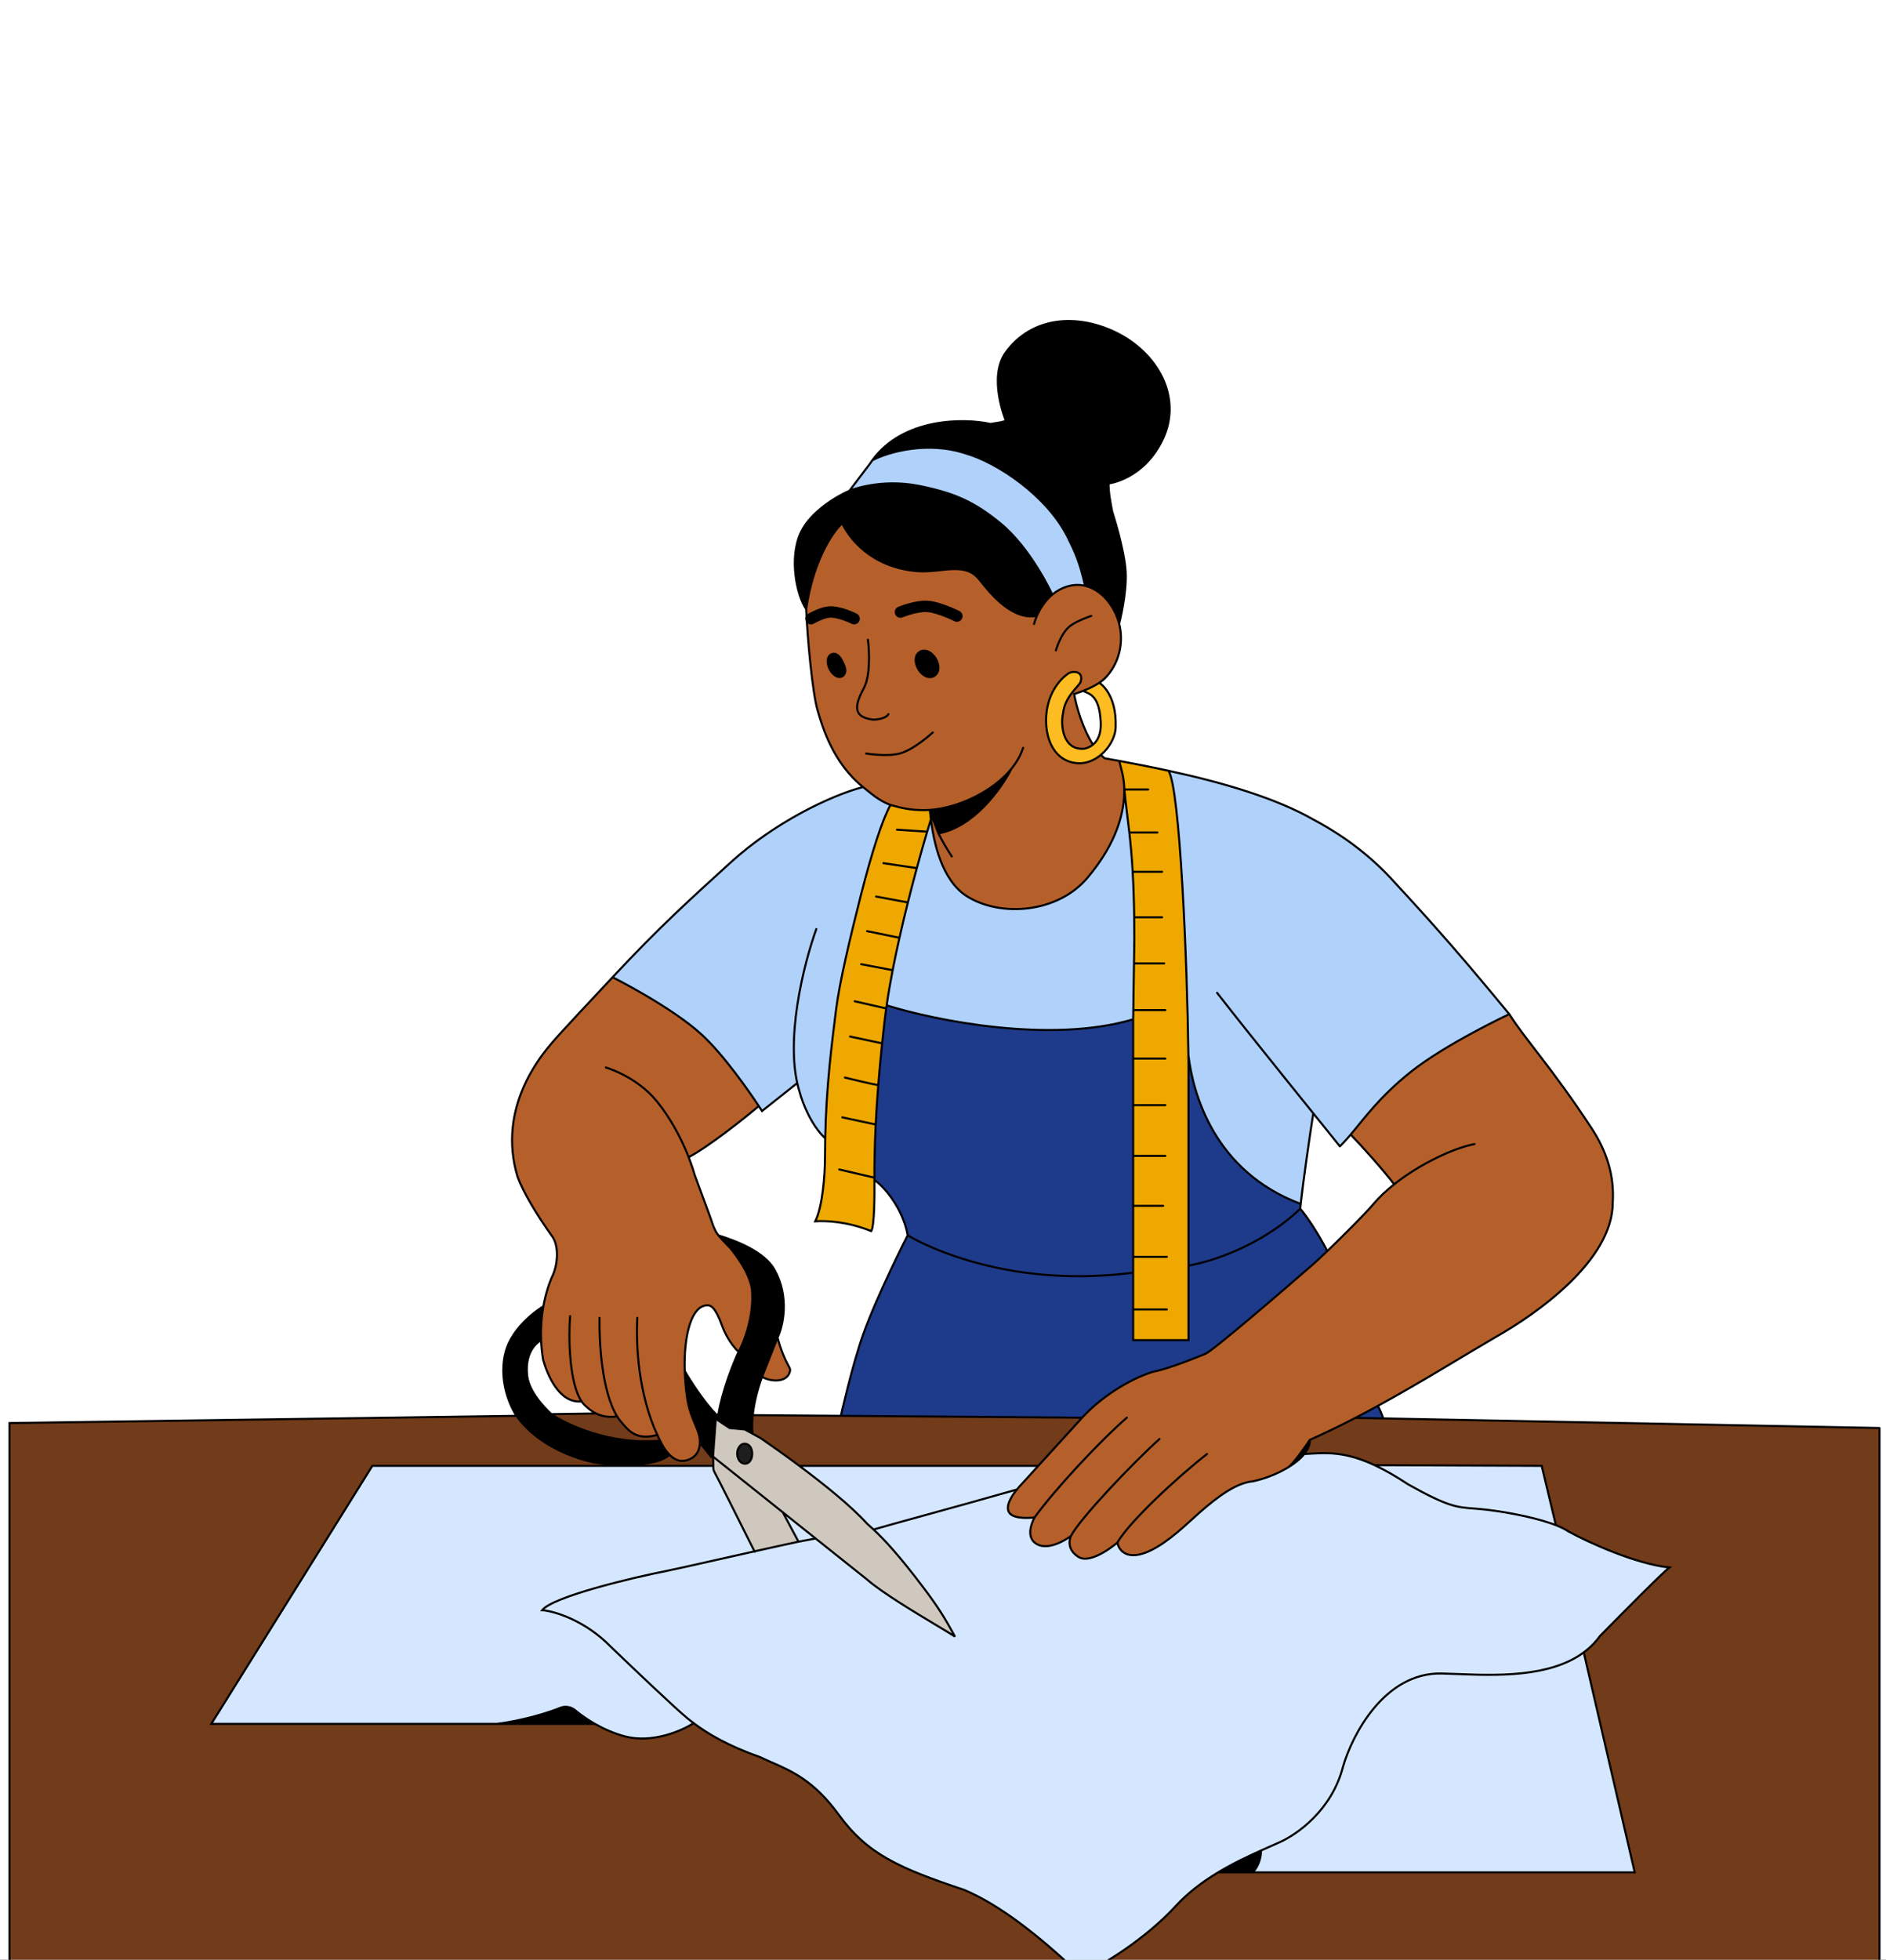 <svg width="9104" height="9456" viewBox="0 0 9104 9456" fill="none" xmlns="http://www.w3.org/2000/svg">
<rect x="0" y="0" width="9104" height="9456" fill="#333333" stroke="none"/>
<g clip-path="url(#clip0_48_19)">
<rect width="9104" height="9456" fill="white"/>
<path d="M4882.18 3709.35C4789.1 3823.72 4620.01 3898.92 4488.5 3908.01C4495.34 3935.15 4515.43 3981.77 4530 4020.85C4701.05 3991.65 4835 3802.68 4882.18 3709.35Z" fill="black"/>
<path d="M3318 6751.85C3325.69 6801.61 3342.09 6840.69 3355.7 6873.12C3364.51 6894.13 3372.16 6912.34 3375.5 6928.85C3375.5 6928.85 3379.17 6942.83 3378.7 6961.35L3432 7028.35C3432.3 7029.94 3441.26 7031.61 3441.55 7033.35L3441.91 7028.35L3455.12 6845.85L3521.5 6890.35L3595 6897.35L3632.75 6917.85C3629.59 6889.24 3630.35 6858.64 3633.53 6828.35C3641.42 6753.21 3664.18 6679.92 3678.79 6643.21L3753.5 6453.35C3780 6397.85 3811.5 6257.35 3738.5 6126.85C3689 6038.36 3551.5 5986.85 3467.93 5960.85C3476.11 5971.29 3486.9 5982.52 3503.66 5999.96C3503.66 5999.96 3503.66 5999.97 3503.67 5999.97C3510.28 6006.85 3517.82 6014.7 3526.5 6023.85C3552 6055.69 3615.5 6136.85 3629.5 6218.35C3641.9 6346.75 3592 6474.85 3565.5 6522.85C3540.93 6574.89 3488.49 6704.75 3468.61 6820.8C3467.66 6826.34 3460.97 6828.66 3457 6824.68C3399.04 6766.59 3332.5 6662.42 3305.26 6615.35C3306.65 6659.59 3310.87 6705.73 3318 6751.85Z" fill="black"/>
<path d="M2622.87 6303.35C2622.87 6303.35 2470.87 6392.69 2438.5 6532.35C2402 6689.85 2488 6823.35 2488 6823.35C2545.5 6911.85 2669.48 7011.35 2866 7056.35C2959.33 7070.14 3163.2 7082.08 3232 7019.53C3206.32 6994.04 3191.5 6961.35 3191.5 6961.35C3189.74 6958.03 3188 6954.7 3186.29 6951.35C2946.52 6973.19 2736.53 6875.12 2661.5 6823.35C2661.5 6823.35 2554.5 6730.35 2544.5 6637.35C2530.27 6505.04 2611.94 6466.85 2611.94 6466.85C2609.45 6406.96 2614.25 6351.78 2622.87 6303.35Z" fill="black"/>
<path d="M2776.67 8252.39C2756.64 8235.73 2728.69 8230.73 2704.54 8240.49C2595.06 8284.75 2456.88 8311.49 2398 8317.85H2634.86H2871.71C2832.93 8295.73 2800.53 8272.23 2776.67 8252.39Z" fill="black"/>
<path d="M6086.5 8929.24C6022.27 8958.06 5950.62 8991.93 5880.17 9034.35H6047C6078.6 9003.15 6088.83 8951.28 6086.5 8929.24Z" fill="black"/>
<path d="M4856 1699.35C4767.5 1819.85 4856.01 2031.35 4856.01 2031.35L4829 2038L4781.5 2045.85C4653.23 2017.53 4360.16 2015.91 4210.92 2220.85C4288.61 2179.68 4479 2126.85 4662 2187.85C4813 2230.85 5055.5 2391.85 5155 2593.85C5189.98 2664.85 5212.5 2712.13 5238 2826.63C5300.87 2841.44 5353.36 2893.1 5384.5 2959.35C5391.4 2974.04 5396.95 2989.2 5401.16 3004.64C5401.55 3006.09 5401.94 3007.54 5402.31 3009C5402.31 3009 5439.76 2865.43 5433.46 2757.35C5427.17 2649.27 5368.5 2468.35 5368.5 2468.35C5359.5 2420.5 5351 2378.5 5351 2332.85C5351 2332.85 5521.16 2313.35 5613 2118.35C5709.22 1914.06 5584.29 1697.58 5380.01 1601.35C5191.44 1512.53 4979.39 1531.36 4856 1699.35Z" fill="black"/>
<path d="M4100.5 2367.85C4040.67 2393.68 3915.5 2467.45 3867.5 2565.85C3807.5 2688.85 3846.06 2872.85 3891.56 2938.85C3921.92 2723.85 4008.67 2576.52 4065.5 2524.85C4097.34 2592.02 4198.7 2733.75 4421.5 2755.35C4543 2767.13 4656.6 2705.05 4729 2797.85C4782.39 2866.28 4888.48 2995.24 5005.64 2971.07C5018.6 2941.44 5041.62 2900.8 5079.36 2869.22C5075.09 2859.93 4975.72 2645.64 4828.5 2524.85C4699.16 2418.73 4603.41 2378.91 4439.5 2345.35C4249 2306.35 4100.5 2367.85 4100.5 2367.85Z" fill="black"/>
<path d="M4221 5693.85C4262.83 5720.69 4358.3 5827.55 4381.5 5960.35C4468.17 6012.35 4673.5 6103.85 4949.5 6140.85C5198.37 6174.22 5401.46 6149.27 5468.99 6140.98L5470 6140.85V6064.35V5818.35V5577.35V5332.35V5107.85V4918.35C5070.4 5037.55 4510.07 4923.02 4279.86 4850.85C4279.13 4855.88 4278.42 4860.88 4277.73 4865.85C4275.24 4883.72 4272.99 4901.24 4271 4918.35C4266.3 4958.77 4262.05 4997.41 4258.19 5034.35C4250.5 5108.06 4244.4 5175 4239.56 5235.85C4233.88 5307.21 4229.94 5370.18 4227.2 5425.85C4221.68 5538.14 4221.06 5620.7 4221 5682.35C4221 5686.27 4221 5690.1 4221 5693.85Z" fill="#1E3A8A"/>
<path d="M5737 6466.35H5470V6318.35V6140.85L5468.99 6140.98C5401.46 6149.27 5198.37 6174.22 4949.5 6140.85C4673.5 6103.85 4468.17 6012.35 4381.5 5960.35C4381.5 5960.35 4235.77 6245.34 4167 6437.85C4113.59 6587.36 4059 6831.56 4059 6831.56L5223.56 6840.35C5332.3 6722.5 5481.96 6642.39 5570.5 6617.85C5641.5 6604.85 5782.8 6546.85 5818 6532.85C5853.2 6518.85 6180 6238.35 6339 6099.85C6357.01 6083.8 6380.73 6061.65 6407 6036.5C6364.78 5953.65 6305.5 5865.19 6276.5 5832.35C6085.7 6014.35 5837.33 6090.85 5737 6106.35V6466.35Z" fill="#1E3A8A"/>
<path d="M5736.4 5089.85C5736.68 5113.1 5736.88 5135.16 5737 5155.85V6106.35C5837.33 6090.85 6085.7 6014.35 6276.5 5832.35C6277.06 5825.75 6277.83 5817.9 6278.78 5809C5859.28 5652 5757.76 5273.68 5736.4 5089.85Z" fill="#1E3A8A"/>
<path d="M6676.5 6843.94C6674.1 6830.34 6658.33 6797.02 6651.5 6783.35C6615.56 6803 6579.23 6822.4 6542.68 6841.35L6676.5 6843.94Z" fill="#1E3A8A"/>
<path d="M7285.5 4893.35C7285.5 4893.35 6979.45 5036.66 6809 5172.85C6658 5293.51 6586.55 5395.86 6520 5474.35C6572.39 5528.09 6683.19 5652 6729.74 5714.51C6692.23 5744.26 6658.23 5776.02 6630.5 5808.85C6593.5 5852.66 6488.09 5958.87 6407 6036.5C6380.73 6061.65 6357.01 6083.8 6339 6099.85C6180 6238.35 5853.2 6518.85 5818 6532.85C5782.8 6546.85 5641.5 6604.85 5570.5 6617.85C5481.96 6642.39 5332.3 6722.5 5223.56 6840.35C5219.31 6844.96 5215.12 6849.63 5211 6854.35L5012.01 7072.85L4930.5 7162.35C4930.5 7162.35 4920.6 7172.27 4908.49 7187.22C4883.23 7218.41 4848.38 7271.47 4874 7301.85C4901.03 7333.91 4994 7321.85 4994 7321.85C4994 7321.85 4947 7403.35 4994 7442.85C5058 7496.64 5169.5 7411.35 5169.5 7411.35C5169.5 7411.35 5140 7470.35 5205 7511.85C5268.21 7552.21 5394 7442.85 5394 7442.85C5398.83 7474.85 5433.2 7529.25 5532 7490.85C5614.15 7458.92 5699.69 7380.82 5758.96 7326.71C5770.97 7315.74 5781.9 7305.76 5791.5 7297.35C5876 7223.35 5966.1 7154.95 6048.5 7147.35C6098.74 7137.07 6162.23 7113.69 6215.5 7081.89C6216 7081.59 6216.5 7081.29 6217 7080.99C6240.41 7065.96 6297.07 6986.18 6323 6947.35C6396.29 6914.95 6469.94 6879.05 6542.68 6841.35C6579.23 6822.4 6615.56 6803 6651.5 6783.35C6864.07 6667.16 7063.06 6542.53 7215.5 6453.85C7421.67 6337.69 7785 6080.85 7785 5802.35C7793.4 5669.15 7753.5 5551.35 7682.5 5443.35C7488.94 5148.92 7366.38 5020.54 7285.5 4893.35Z" fill="#B5602A"/>
<path d="M6341.5 3955.35C6164 3853.35 5909.35 3777.01 5640 3718.86C5696.49 3799.08 5731.05 4653.47 5736.4 5089.85C5757.76 5273.68 5859.28 5652 6278.78 5809C6289.32 5710.03 6322.08 5480.27 6339.36 5371.85C6401.57 5448.91 6449.49 5508.18 6468 5531.35C6468 5531.35 6491.2 5508.33 6520 5474.35C6586.55 5395.86 6658 5293.51 6809 5172.85C6979.45 5036.66 7285.5 4893.35 7285.5 4893.35C7069.56 4631.85 6945.11 4487.56 6713 4236.85C6572 4085.35 6419 3996.35 6341.5 3955.35Z" fill="#AFD1FA"/>
<path d="M5248.5 4236.35C5104.69 4405.85 4831.27 4426.12 4669.5 4325.85C4544.04 4248.08 4507.07 4060.53 4493.54 3953.35C4488.07 3970.98 4482.02 3990.93 4475.5 4012.87C4460.73 4062.58 4443.6 4122.52 4425.58 4188.85C4411.49 4240.72 4396.86 4296.5 4382.39 4354.35C4368.51 4409.81 4354.79 4467.19 4341.84 4524.85C4330.08 4577.18 4318.96 4629.75 4308.94 4681.35C4297.62 4739.66 4287.7 4796.74 4279.86 4850.85C4510.07 4923.02 5070.4 5037.55 5470 4918.35L5470.65 4873.85L5473.91 4648.85L5475.62 4530.85C5475.62 4493.53 5475.38 4458.61 5474.93 4425.85C5473.75 4339.21 5471.1 4267.62 5467.56 4206.35C5463.18 4130.3 5457.42 4070.16 5451.39 4016.85C5442.98 3942.56 5434.05 3881.56 5427.53 3809.35L5427.3 3806.7C5427.2 3805.59 5427.1 3804.47 5427 3803.35C5429.69 3914.49 5393.06 4065.96 5248.5 4236.35Z" fill="#AFD1FA"/>
<path d="M4065.5 2524.85C4008.67 2576.52 3921.92 2723.85 3891.56 2938.85C3896.39 3068.18 3921.34 3340.91 3946.5 3426.85L3947.56 3430.48C3969.91 3506.9 4020.86 3681.17 4166 3797.46C4205.68 3829.26 4243.4 3863.91 4298.5 3883.85C4351 3898.69 4391.5 3908.94 4462.3 3908.94C4470.7 3908.94 4479.31 3908.63 4488.08 3908.04C4488.22 3908.03 4488.36 3908.02 4488.5 3908.01C4620.01 3898.92 4789.1 3823.72 4882.18 3709.35C4835 3802.68 4701.05 3991.65 4530 4020.85C4515.43 3981.77 4495.34 3935.15 4488.5 3908.01C4489.74 3920.41 4491.33 3935.8 4493.54 3953.35C4507.07 4060.53 4544.04 4248.08 4669.5 4325.85C4831.27 4426.12 5104.69 4405.85 5248.5 4236.35C5393.06 4065.96 5429.69 3914.49 5427 3803.35C5425.68 3748.82 5410.62 3703.99 5402.5 3671.41C5377.53 3666.78 5354.08 3662.58 5332.5 3658.85C5326.22 3653.88 5320.13 3648.34 5314.22 3642.31C5281.4 3669.7 5240.19 3686.57 5197 3682.35C5096.25 3672.5 5049.5 3578.08 5049.5 3476.85C5049.5 3318.35 5154 3251.85 5154 3251.85C5171.5 3235.85 5234.4 3233.65 5216 3290.85C5210.05 3309.35 5139.5 3360.95 5131.5 3441.35C5118 3501.85 5131.9 3623.15 5235.5 3612.35C5248.09 3609.39 5262.71 3603.74 5275.89 3593.06C5226.55 3515.7 5195.45 3409.04 5185 3348.85C5185 3348.85 5203.89 3343.28 5229 3333.4C5252.84 3324.01 5282.29 3310.73 5306.5 3294.62C5316.25 3288.13 5325.15 3281.19 5332.5 3273.85C5401.58 3204.87 5426.12 3102.21 5402.31 3009C5401.94 3007.54 5401.55 3006.09 5401.16 3004.64C5396.95 2989.2 5391.4 2974.04 5384.5 2959.35C5353.36 2893.1 5300.87 2841.44 5238 2826.63C5235.81 2826.12 5233.62 2825.65 5231.41 2825.22C5205.67 2820.27 5178.29 2821.49 5150 2830.35C5122.13 2839.08 5098.79 2852.95 5079.36 2869.22C5041.62 2900.8 5018.6 2941.44 5005.64 2971.07C4888.48 2995.24 4782.39 2866.28 4729 2797.85C4656.6 2705.05 4543 2767.13 4421.5 2755.35C4198.7 2733.75 4097.34 2592.02 4065.5 2524.85Z" fill="#B5602A"/>
<path d="M5154 3251.85C5154 3251.85 5049.5 3318.35 5049.5 3476.85C5049.5 3578.08 5096.25 3672.5 5197 3682.35C5240.19 3686.57 5281.4 3669.7 5314.22 3642.31C5355.71 3607.67 5383.79 3556.23 5385.5 3509.35C5391.5 3344.85 5306.5 3294.62 5306.5 3294.62C5282.29 3310.73 5252.84 3324.01 5229 3333.4C5254.83 3348.88 5306.5 3348.85 5313.5 3483.35C5316.56 3542.16 5298.31 3574.88 5275.89 3593.06C5262.71 3603.74 5248.09 3609.39 5235.5 3612.35C5131.9 3623.15 5118 3501.85 5131.5 3441.35C5139.5 3360.95 5210.05 3309.35 5216 3290.85C5234.4 3233.65 5171.5 3235.85 5154 3251.85Z" fill="#FEBC23"/>
<path d="M4200.5 2235.85L4100.5 2367.85C4100.5 2367.85 4249 2306.35 4439.5 2345.35C4603.41 2378.91 4699.16 2418.73 4828.5 2524.85C4975.72 2645.64 5075.09 2859.93 5079.36 2869.22C5098.79 2852.95 5122.13 2839.08 5150 2830.35C5178.29 2821.49 5205.67 2820.27 5231.41 2825.22C5233.62 2825.65 5235.81 2826.12 5238 2826.63C5212.5 2712.13 5189.98 2664.85 5155 2593.85C5055.5 2391.85 4813 2230.85 4662 2187.85C4479 2126.85 4288.61 2179.68 4210.92 2220.85C4207.36 2225.73 4203.89 2230.73 4200.5 2235.85Z" fill="#AFD1FA"/>
<path d="M3521.5 6890.35L3455.12 6845.85L3441.91 7028.35L3778.5 7296.82L3937 7423.35L4186 7621.85C4255.75 7683.53 4424.26 7784.55 4529.01 7847.36C4566.93 7870.09 4596.5 7887.81 4610 7896.85C4560.6 7806.55 4529.1 7755.34 4459 7662.35C4340.66 7505.68 4270.83 7430.61 4216.79 7380.14C4205.98 7370.04 4195.8 7360.93 4186 7352.35C4106.11 7264.41 3976.71 7161.08 3858.5 7072.85C3785.83 7018.61 3718.15 6971.03 3670.5 6938.35L3632.75 6917.85L3595 6897.35L3521.5 6890.35Z" fill="#CEC8BF"/>
<path d="M5402.5 3671.41C5410.62 3703.99 5425.68 3748.82 5427 3803.35C5427.1 3804.47 5427.2 3805.59 5427.3 3806.7L5427.53 3809.35C5434.05 3881.56 5442.98 3942.56 5451.39 4016.85C5457.42 4070.16 5463.18 4130.3 5467.56 4206.35C5471.1 4267.62 5473.75 4339.21 5474.93 4425.85C5475.38 4458.61 5475.62 4493.53 5475.62 4530.85L5473.91 4648.85L5470.65 4873.85L5470 4918.35V5107.85V5332.35V5577.35V5818.35V6064.35V6140.85V6318.35V6466.35H5737V6106.35V5155.85C5736.88 5135.16 5736.68 5113.1 5736.4 5089.85C5731.05 4653.47 5696.49 3799.08 5640 3718.86C5555.27 3700.57 5473.93 3684.65 5402.5 3671.41Z" fill="#EFA800"/>
<path d="M4488.08 3908.04C4479.31 3908.63 4470.7 3908.94 4462.3 3908.94C4391.5 3908.94 4351 3898.69 4298.5 3883.85C4259.67 3953.41 4207.92 4112.85 4154 4325.85C4104 4523.35 4052.3 4739.15 4035.5 4874.35C4015.58 5034.67 3988.41 5239.46 3983.33 5492.39C3982.79 5519.49 3982.5 5547.14 3982.5 5575.35C3982.5 5677.85 3969.5 5824.85 3935.5 5892.85C3985.5 5889.69 4088.5 5892.85 4205.5 5940.35C4221 5919.35 4221.83 5762.19 4221 5693.85C4221 5690.1 4221 5686.27 4221 5682.35C4221.06 5620.7 4221.68 5538.14 4227.2 5425.85C4229.94 5370.18 4233.88 5307.21 4239.56 5235.85C4244.4 5175 4250.5 5108.06 4258.19 5034.35C4262.05 4997.41 4266.3 4958.77 4271 4918.35C4272.99 4901.24 4275.24 4883.72 4277.73 4865.85C4278.42 4860.88 4279.13 4855.88 4279.86 4850.85C4287.7 4796.74 4297.62 4739.66 4308.94 4681.35C4318.96 4629.75 4330.08 4577.18 4341.84 4524.85C4354.79 4467.19 4368.51 4409.81 4382.39 4354.35C4396.86 4296.5 4411.49 4240.72 4425.58 4188.85C4443.6 4122.52 4460.73 4062.58 4475.5 4012.87C4482.02 3990.93 4488.07 3970.98 4493.54 3953.35C4491.33 3935.8 4489.74 3920.41 4488.5 3908.01C4488.36 3908.02 4488.22 3908.03 4488.08 3908.04Z" fill="#EFA800"/>
<path d="M4166 3797.46C4010 3838.35 3738.5 3968.35 3526.5 4161.85C3340 4332.08 3189 4466.35 2957 4715.35C2957 4715.35 3241.68 4857.86 3388 4992.85C3497.71 5094.06 3620.11 5272.49 3662.81 5336.85C3672.87 5352.02 3678.5 5360.85 3678.5 5360.85L3848.41 5226C3851.84 5241.41 3855.85 5256.39 3860.5 5270.85C3872.63 5318.36 3915.32 5429.47 3983.33 5492.39C3988.41 5239.46 4015.58 5034.67 4035.5 4874.35C4052.3 4739.15 4104 4523.35 4154 4325.85C4207.92 4112.85 4259.67 3953.41 4298.5 3883.85C4243.4 3863.91 4205.68 3829.26 4166 3797.46Z" fill="#AFD1FA"/>
<path d="M3678.79 6643.21C3712.65 6665.15 3800.66 6676.63 3813.47 6615.15C3814.73 6609.11 3813.07 6602.88 3810.04 6597.51C3781.13 6546.26 3761.41 6487.04 3753.5 6453.35L3678.79 6643.21Z" fill="#B5602A"/>
<path d="M3448 7101.35C3456.75 7115.27 3582.1 7365.55 3642.01 7485.51C3720.37 7468.02 3795.81 7451.36 3854.5 7438.85L3778.5 7296.82L3441.91 7028.35L3441.55 7033.35C3443.47 7044.91 3442.88 7059.63 3443.11 7072.85C3443.31 7084.64 3444.16 7095.24 3448 7101.35Z" fill="#CEC8BF"/>
<path fill-rule="evenodd" clip-rule="evenodd" d="M4908.49 7187.22C4883.23 7218.41 4848.38 7271.47 4874 7301.85C4901.03 7333.91 4994 7321.85 4994 7321.85C4994 7321.85 4947 7403.35 4994 7442.85C5058 7496.64 5169.5 7411.35 5169.5 7411.35C5169.5 7411.35 5140 7470.35 5205 7511.85C5268.21 7552.21 5394 7442.85 5394 7442.85C5398.83 7474.85 5433.2 7529.25 5532 7490.85C5614.15 7458.92 5699.69 7380.82 5758.96 7326.71C5770.97 7315.74 5781.9 7305.76 5791.5 7297.35C5876 7223.35 5966.1 7154.95 6048.5 7147.35C6098.74 7137.07 6162.23 7113.69 6215.5 7081.89C6215.98 7081.62 6216.48 7081.32 6217 7080.99C6248.67 7061.92 6276.62 7039.88 6295.86 7015.85C6301.96 7015.5 6308.03 7015.13 6314.07 7014.77C6314.11 7014.77 6314.15 7014.76 6314.19 7014.76C6406.89 7009.14 6494.45 7003.84 6635.5 7069.62C6682.76 7091.66 6736.02 7121.69 6797.5 7162.35C6987.76 7269.15 7030.63 7272.45 7114.04 7278.87C7123.57 7279.6 7133.63 7280.38 7144.5 7281.35C7236.08 7289.56 7385.48 7315.27 7487.99 7350.81C7495.78 7353.51 7503.3 7356.27 7510.5 7359.08C7534.89 7368.6 7555.66 7378.74 7571 7389.35C7667.5 7442.52 7897.7 7546.95 8058.5 7563.35C8025.7 7587.75 7821.17 7794.19 7723 7894.35C7576.47 8098.86 7249.76 8085.94 7033.97 8077.41C7033.95 8077.41 7033.93 8077.41 7033.91 8077.41C7007.03 8076.34 6981.87 8075.35 6959 8074.85C6683 8068.85 6526.67 8372.02 6483 8524.35C6428 8737.85 6257.17 8852.69 6179.5 8887.85C6164.35 8894.71 6148.26 8901.83 6131.42 8909.27C6116.96 8915.67 6101.94 8922.31 6086.5 8929.24C6022.27 8958.06 5950.62 8991.93 5880.17 9034.35C5878.86 9035.14 5877.55 9035.93 5876.24 9036.72C5804.53 9080.26 5734.24 9132.73 5674.5 9197.85C5529.28 9356.14 5313.67 9489.52 5215 9528.85C5017 9340.85 4827 9191.85 4655 9119.35C4339.5 9013.35 4188 8947.85 4047.5 8754.62C3930.4 8593.58 3823.03 8546.57 3727.12 8504.57C3727.12 8504.57 3727.12 8504.57 3727.11 8504.57C3707.95 8496.17 3689.24 8487.98 3671 8479.12C3511.34 8422.61 3416.38 8365.55 3348.27 8314.39C3338.31 8306.91 3328.93 8299.56 3320 8292.35C3264 8247.15 3048 8041.52 2947 7944.35C2826.2 7820.75 2679.33 7774.02 2617 7769.35C2669 7704.55 3043.17 7614.19 3223 7578.85C3251.06 7573.34 3347.17 7551.72 3461.54 7526C3461.57 7525.99 3461.61 7525.98 3461.64 7525.98C3519.26 7513.02 3581.5 7499.02 3642.01 7485.51C3720.37 7468.02 3795.81 7451.36 3854.5 7438.85L3937 7423.35L4186 7621.85C4255.75 7683.53 4424.26 7784.55 4529.01 7847.36C4566.93 7870.09 4596.5 7887.81 4610 7896.85C4560.6 7806.55 4529.1 7755.34 4459 7662.35C4340.66 7505.68 4270.83 7430.61 4216.79 7380.14C4263.63 7366.5 4349.29 7342.9 4453.21 7314.28C4453.22 7314.27 4453.23 7314.27 4453.24 7314.27C4589.11 7276.84 4756.18 7230.81 4908.49 7187.22Z" fill="#D5E7FE"/>
<path d="M2617 7769.35C2669 7704.55 3043.17 7614.19 3223 7578.85C3251.06 7573.34 3347.17 7551.72 3461.54 7526L3461.64 7525.98C3519.26 7513.02 3581.5 7499.02 3642.01 7485.51C3582.1 7365.55 3456.75 7115.27 3448 7101.35C3444.16 7095.24 3443.31 7084.64 3443.11 7072.85H1797.5L1020 8317.85H2398C2456.88 8311.49 2595.06 8284.75 2704.54 8240.49C2728.69 8230.73 2756.64 8235.73 2776.67 8252.39C2800.53 8272.23 2832.93 8295.73 2871.71 8317.85C2913.6 8341.74 2962.93 8364.02 3017 8378.35C3149.22 8413.4 3291.76 8350.96 3348.27 8314.39C3338.31 8306.91 3328.93 8299.56 3320 8292.35C3264 8247.15 3048 8041.52 2947 7944.35C2826.2 7820.75 2679.33 7774.02 2617 7769.35Z" fill="#D5E7FE"/>
<path d="M3858.5 7072.85C3976.71 7161.08 4106.11 7264.41 4186 7352.35C4195.8 7360.93 4205.98 7370.04 4216.79 7380.14C4263.63 7366.5 4349.29 7342.9 4453.21 7314.28L4453.24 7314.27C4589.11 7276.84 4756.18 7230.81 4908.49 7187.22C4920.6 7172.27 4930.5 7162.35 4930.5 7162.35L5012.01 7072.85H3858.5Z" fill="#D5E7FE"/>
<path d="M3778.5 7296.82L3854.5 7438.85L3937 7423.35L3778.5 7296.82Z" fill="#D5E7FE"/>
<path d="M7891 9034.35L7645 7973.1C7480.01 8095.04 7217.06 8084.65 7033.97 8077.41L7033.91 8077.41C7007.03 8076.34 6981.87 8075.35 6959 8074.85C6683 8068.85 6526.67 8372.02 6483 8524.35C6428 8737.85 6257.17 8852.69 6179.5 8887.85C6164.35 8894.71 6148.26 8901.83 6131.42 8909.27C6116.96 8915.67 6101.94 8922.31 6086.5 8929.24C6088.83 8951.28 6078.6 9003.15 6047 9034.35H7891Z" fill="#D5E7FE"/>
<path d="M7442 7072.85L6635.5 7069.62C6682.76 7091.66 6736.02 7121.69 6797.5 7162.35C6987.76 7269.15 7030.63 7272.45 7114.04 7278.87C7123.57 7279.6 7133.63 7280.38 7144.5 7281.35C7236.08 7289.56 7385.48 7315.27 7487.99 7350.81C7495.78 7353.51 7503.3 7356.27 7510.5 7359.08L7442 7072.85Z" fill="#D5E7FE"/>
<path d="M6295.86 7015.85C6313.06 6994.36 6323.3 6971.29 6323 6947.35C6297.07 6986.18 6240.41 7065.96 6217 7080.99C6248.67 7061.92 6276.62 7039.88 6295.86 7015.85Z" fill="black"/>
<path d="M3632.75 6917.85L3670.5 6938.35C3718.15 6971.03 3785.83 7018.61 3858.5 7072.85H5012.01L5211 6854.35C5215.12 6849.63 5219.31 6844.96 5223.56 6840.35L4059 6831.56L3633.53 6828.35C3630.35 6858.64 3629.59 6889.24 3632.75 6917.85Z" fill="#723B19"/>
<path d="M46 10013.4H9072.5V9707.35L46 9652V10013.4Z" fill="#723B19"/>
<path d="M2997 6859.35C2990.6 6851.69 2984.57 6843.23 2978.91 6834.09C2937.58 6840.63 2903.54 6833.11 2877 6820.15L2661.5 6823.35C2736.53 6875.12 2946.52 6973.19 3186.29 6951.35C3181.64 6942.26 3177.17 6933.07 3172.88 6923.79C3073.74 6949.5 3038.63 6909.16 2997 6859.35Z" fill="#723B19"/>
<path d="M3388 4992.85C3241.68 4857.86 2957 4715.35 2957 4715.35C2875.17 4802.35 2703.2 4986.15 2670 5025.35C2668.7 5026.89 2667.21 5028.63 2665.55 5030.57C2614.13 5090.67 2397.28 5344.16 2498.5 5678.35C2524.5 5750.85 2591.92 5863.2 2666.21 5966.67C2696.5 6008.85 2694.48 6092.22 2669.48 6150.72C2652.59 6186.44 2634.34 6238.92 2622.87 6303.35C2614.25 6351.78 2609.45 6406.96 2611.94 6466.85C2613.2 6497.19 2616.32 6528.73 2621.77 6561.22C2641.27 6630.39 2698.5 6773.35 2807.29 6761.85L2807.29 6761.86C2813.84 6771.56 2821.06 6779.67 2829 6785.85C2841.67 6798.1 2857.51 6810.63 2877 6820.15C2903.54 6833.11 2937.58 6840.63 2978.91 6834.09C2984.57 6843.23 2990.6 6851.69 2997 6859.35C3038.63 6909.16 3073.74 6949.5 3172.88 6923.79C3177.17 6933.07 3181.64 6942.26 3186.29 6951.35C3188 6954.7 3189.74 6958.03 3191.5 6961.35C3191.5 6961.35 3206.32 6994.04 3232 7019.53C3251.81 7039.19 3278.08 7054.57 3309 7047.35C3366.08 7034.02 3377.93 6991.62 3378.7 6961.35C3379.17 6942.83 3375.5 6928.85 3375.5 6928.85C3372.16 6912.34 3364.51 6894.13 3355.7 6873.12C3342.09 6840.69 3325.69 6801.61 3318 6751.85C3310.87 6705.73 3306.65 6659.59 3305.26 6615.35C3299.82 6442.32 3337.75 6298.35 3415 6298.35C3431.5 6298.35 3453.6 6307.05 3486 6397.85C3494.83 6423.19 3523.1 6483.65 3565.5 6522.85C3592 6474.85 3641.9 6346.75 3629.5 6218.35C3615.5 6136.85 3552 6055.69 3526.5 6023.85C3517.82 6014.7 3510.28 6006.85 3503.67 5999.97L3503.66 5999.96C3486.9 5982.52 3476.11 5971.29 3467.93 5960.85C3462.22 5953.58 3457.78 5946.69 3453.47 5938.35C3444.64 5921.28 3439.45 5905.56 3434.52 5890.66C3432.24 5883.73 3430.01 5876.98 3427.5 5870.35L3353 5668.35C3353 5668.35 3344.15 5634.64 3324.15 5583.5C3419.75 5533.5 3591.2 5397.52 3662.81 5336.85C3620.11 5272.49 3497.71 5094.06 3388 4992.85Z" fill="#B5602A"/>
<path d="M2493.5 6831.55L46 6866.5V9652L9072.5 9707.35V6890.35L6676.5 6843.94L6542.68 6841.35C6469.94 6879.05 6396.29 6914.95 6323 6947.35C6323.3 6971.29 6313.06 6994.36 6295.86 7015.85C6301.96 7015.5 6308.03 7015.13 6314.07 7014.77L6314.19 7014.76C6406.89 7009.14 6494.45 7003.84 6635.5 7069.62L7442 7072.85L7510.5 7359.08C7534.89 7368.6 7555.66 7378.74 7571 7389.35C7667.5 7442.52 7897.7 7546.95 8058.5 7563.35C8025.7 7587.75 7821.17 7794.19 7723 7894.35C7700.8 7925.34 7674.46 7951.33 7645 7973.1L7891 9034.35H6047H5880.17C5878.86 9035.14 5877.55 9035.93 5876.24 9036.72C5804.53 9080.26 5734.24 9132.73 5674.5 9197.85C5529.28 9356.14 5313.67 9489.52 5215 9528.85C5017 9340.85 4827 9191.85 4655 9119.35C4339.5 9013.35 4188 8947.85 4047.5 8754.62C3930.4 8593.58 3823.03 8546.57 3727.12 8504.57L3727.11 8504.57C3707.95 8496.17 3689.24 8487.98 3671 8479.12C3511.34 8422.61 3416.38 8365.55 3348.27 8314.39C3291.76 8350.96 3149.22 8413.4 3017 8378.35C2962.93 8364.02 2913.6 8341.74 2871.71 8317.85H2634.86H2398H1020L1797.5 7072.85H3443.11C3442.88 7059.63 3443.47 7044.91 3441.55 7033.35C3441.26 7031.61 3432.3 7029.94 3432 7028.35L3378.7 6961.35C3377.93 6991.62 3366.08 7034.02 3309 7047.35C3278.08 7054.57 3251.81 7039.19 3232 7019.53C3163.2 7082.08 2959.33 7070.14 2866 7056.35C2675.53 7012.74 2553.2 6917.93 2493.5 6831.55Z" fill="#723B19"/>
<path d="M4100.5 2367.85L4200.5 2235.85C4203.89 2230.73 4207.36 2225.73 4210.92 2220.85M4100.5 2367.85C4040.67 2393.68 3915.5 2467.45 3867.5 2565.85C3807.5 2688.85 3846.06 2872.85 3891.56 2938.85M4100.5 2367.85C4100.5 2367.85 4249 2306.35 4439.5 2345.35C4603.41 2378.91 4699.16 2418.73 4828.5 2524.85M3891.56 2938.85C3921.92 2723.85 4008.67 2576.52 4065.5 2524.85C4097.34 2592.02 4198.7 2733.75 4421.5 2755.35C4543 2767.13 4656.6 2705.05 4729 2797.85C4782.39 2866.28 4888.48 2995.24 5005.64 2971.07M3891.56 2938.85C3896.39 3068.18 3921.34 3340.91 3946.5 3426.85M5402.31 3009C5402.31 3009 5439.76 2865.43 5433.46 2757.35C5427.17 2649.27 5368.5 2468.35 5368.5 2468.35C5359.5 2420.5 5351 2378.5 5351 2332.85C5351 2332.85 5521.16 2313.35 5613 2118.35C5709.22 1914.06 5584.29 1697.58 5380.01 1601.35C5191.44 1512.53 4979.39 1531.36 4856 1699.35C4767.5 1819.85 4856.01 2031.35 4856.01 2031.35L4829 2038L4781.5 2045.85C4653.23 2017.53 4360.16 2015.91 4210.92 2220.85M5402.31 3009C5426.12 3102.21 5401.58 3204.87 5332.5 3273.85M5402.31 3009C5401.94 3007.54 5401.55 3006.09 5401.16 3004.64M4828.5 2524.85C4975.72 2645.64 5075.09 2859.93 5079.36 2869.22M4828.5 2524.85C4975.72 2645.64 5075.09 2859.93 5079.36 2869.22M5079.5 2869.53C5079.5 2869.53 5079.45 2869.43 5079.36 2869.22M4210.92 2220.85C4288.61 2179.68 4479 2126.85 4662 2187.85C4813 2230.85 5055.5 2391.85 5155 2593.85C5189.98 2664.85 5212.5 2712.13 5238 2826.63M5238 2826.63C5300.87 2841.44 5353.36 2893.1 5384.5 2959.35M5238 2826.63C5235.81 2826.12 5233.62 2825.65 5231.41 2825.22M3946.5 3426.85L3947.56 3430.48M3946.5 3426.85C3946.85 3428.03 3947.2 3429.24 3947.56 3430.48M5006 2971C5005.88 2971.03 5005.76 2971.05 5005.64 2971.07M4991.5 3010.85C4991.5 3010.85 4995.46 2994.35 5005.64 2971.07M5384.5 2959.35C5391.4 2974.04 5396.95 2989.2 5401.16 3004.64M5384.5 2959.35C5352.28 2890.79 5297.19 2837.87 5231.41 2825.22M5332.5 3273.85C5306.91 3299.4 5262.44 3320.23 5229 3333.4M5332.5 3273.85C5325.15 3281.19 5316.25 3288.13 5306.5 3294.62M5332.5 3273.85C5402.66 3203.79 5426.88 3099 5401.16 3004.64M5097 3138.35C5097 3138.35 5120.07 3055.92 5165 3020.85C5197.9 2995.17 5267.5 2971.85 5267.5 2971.85M4938.8 3608.44C4926.99 3644.59 4907.37 3678.4 4882.18 3709.35M4488.5 3908.01C4495.34 3935.15 4515.43 3981.77 4530 4020.85M4488.5 3908.01C4489.74 3920.41 4491.33 3935.8 4493.54 3953.35M4488.5 3908.01C4620.01 3898.92 4789.1 3823.72 4882.18 3709.35M4488.5 3908.01C4488.36 3908.02 4488.22 3908.03 4488.08 3908.04M4594.18 4132.12C4563.5 4084.35 4554 4067.85 4530 4020.85M4882.18 3709.35C4835 3802.68 4701.05 3991.65 4530 4020.85M4882.18 3709.35C4789 3823.84 4619.65 3899.08 4488.08 3908.04M5306.5 3294.62C5306.5 3294.62 5391.5 3344.85 5385.5 3509.35C5383.79 3556.23 5355.71 3607.67 5314.22 3642.31M5306.5 3294.62C5282.29 3310.73 5252.84 3324.01 5229 3333.4M4166 3797.46C4010 3838.35 3738.5 3968.35 3526.5 4161.85C3340 4332.08 3189 4466.35 2957 4715.35M4166 3797.46C4205.68 3829.26 4243.4 3863.91 4298.5 3883.85M4166 3797.46C4020.86 3681.17 3969.91 3506.9 3947.56 3430.48M5229 3333.4C5203.89 3343.28 5185 3348.85 5185 3348.85C5195.45 3409.04 5226.55 3515.7 5275.89 3593.06M5229 3333.4C5254.83 3348.88 5306.5 3348.85 5313.5 3483.35C5316.56 3542.16 5298.31 3574.88 5275.89 3593.06M5402.5 3671.41C5377.53 3666.78 5354.08 3662.58 5332.5 3658.85C5326.22 3653.88 5320.13 3648.34 5314.22 3642.31M5402.5 3671.41C5410.62 3703.99 5425.68 3748.82 5427 3803.35M5402.5 3671.41C5473.93 3684.65 5555.27 3700.57 5640 3718.86M2957 4715.35C2957 4715.35 3241.68 4857.86 3388 4992.85C3497.71 5094.06 3620.11 5272.49 3662.81 5336.85M2957 4715.35C2875.17 4802.35 2703.2 4986.15 2670 5025.35C2668.7 5026.89 2667.21 5028.63 2665.55 5030.57C2614.13 5090.67 2397.28 5344.16 2498.5 5678.35C2524.5 5750.85 2591.92 5863.2 2666.21 5966.67C2696.5 6008.85 2694.48 6092.22 2669.48 6150.72C2652.59 6186.44 2634.34 6238.92 2622.87 6303.35M3940.5 4482.85C3881.5 4644.85 3782.9 5029.25 3860.5 5270.85M3860.5 5270.85C3855.85 5256.39 3851.84 5241.41 3848.41 5226L3678.5 5360.85C3678.5 5360.85 3672.87 5352.02 3662.81 5336.85M3860.5 5270.85C3872.63 5318.36 3915.32 5429.47 3983.33 5492.39M3984 5493C3983.78 5492.8 3983.56 5492.59 3983.33 5492.39M3662.81 5336.85C3591.2 5397.52 3419.75 5533.5 3324.15 5583.5C3344.15 5634.64 3353 5668.35 3353 5668.35M2924.5 5150.85C2924.5 5150.85 3072.5 5192.85 3171 5314.35C3302.74 5476.85 3353 5668.35 3353 5668.35M3353 5668.35L3427.5 5870.35C3430.01 5876.98 3432.24 5883.73 3434.52 5890.66C3439.45 5905.56 3444.64 5921.28 3453.47 5938.35C3457.78 5946.69 3462.22 5953.58 3467.93 5960.85M4298.5 3883.85C4351 3898.69 4391.5 3908.94 4462.3 3908.94C4470.7 3908.94 4479.31 3908.63 4488.08 3908.04M4298.5 3883.85C4259.67 3953.41 4207.92 4112.85 4154 4325.85C4104 4523.35 4052.3 4739.15 4035.5 4874.35C4015.58 5034.67 3988.41 5239.46 3983.33 5492.39M4493.54 3953.35C4507.07 4060.53 4544.04 4248.08 4669.5 4325.85C4831.27 4426.12 5104.69 4405.85 5248.5 4236.35C5393.06 4065.96 5429.69 3914.49 5427 3803.35M4493.54 3953.35C4488.07 3970.98 4482.02 3990.93 4475.5 4012.87M4221 5693.85C4221.83 5762.18 4221 5919.35 4205.5 5940.35C4088.5 5892.85 3985.5 5889.68 3935.5 5892.85C3969.5 5824.85 3982.5 5677.85 3982.5 5575.35C3982.5 5547.14 3982.79 5519.49 3983.33 5492.39M4221 5693.85C4262.83 5720.68 4358.3 5827.55 4381.5 5960.35M4221 5693.85C4221 5690.1 4221 5686.27 4221 5682.35M4381.5 5960.35C4381.5 5960.35 4235.77 6245.34 4167 6437.85C4113.59 6587.36 4059 6831.56 4059 6831.56M4381.5 5960.35C4468.17 6012.35 4673.5 6103.85 4949.5 6140.85C5198.37 6174.22 5401.46 6149.27 5468.99 6140.98M5427 3803.35C5427.1 3804.47 5427.2 3805.59 5427.3 3806.7M5640 3718.86C5909.35 3777.01 6164 3853.35 6341.5 3955.35C6419 3996.35 6572 4085.35 6713 4236.85C6945.11 4487.56 7069.56 4631.85 7285.5 4893.35M5640 3718.86C5696.49 3799.08 5731.05 4653.47 5736.4 5089.85M4279.86 4850.85C4510.07 4923.02 5070.4 5037.55 5470 4918.35M4279.86 4850.85C4287.7 4796.74 4297.62 4739.66 4308.94 4681.35M4279.86 4850.85C4279.13 4855.88 4278.42 4860.88 4277.73 4865.85M5470 4918.35L5470.65 4873.85M5470 4918.35V5107.85M5736.4 5089.85C5736.68 5113.1 5736.88 5135.16 5737 5155.85V6106.35M5736.4 5089.85C5757.76 5273.68 5859.28 5652 6278.78 5809M6278.78 5809C6277.83 5817.9 6277.06 5825.75 6276.5 5832.35M6278.78 5809C6289.32 5710.03 6322.08 5480.27 6339.36 5371.85M6339.36 5371.85C6320.53 5490.02 6283.3 5752.35 6276.5 5832.35M6339.36 5371.85C6401.57 5448.91 6449.49 5508.18 6468 5531.35M6276.5 5832.35C6085.7 6014.35 5837.33 6090.85 5737 6106.35M6276.5 5832.35C6305.5 5865.18 6364.78 5953.65 6407 6036.5M4059 6831.56L5223.56 6840.35M4059 6831.56L3633.53 6828.35M5470 6140.85V6064.35M5470 6140.85V6318.35M5470 6140.85L5468.99 6140.98M5470 6140.85C5469.67 6140.89 5469.33 6140.93 5468.99 6140.98M5737 6106.35V6466.35H5470V6318.35M6407 6036.5C6380.73 6061.65 6357.01 6083.8 6339 6099.85M6407 6036.5C6488.09 5958.87 6593.5 5852.66 6630.5 5808.85M4330 4003.35L4475.5 4012.87M4475.5 4012.87C4460.73 4062.58 4443.6 4122.52 4425.58 4188.85M4264.5 4164.85L4425.58 4188.85M4425.58 4188.85C4411.49 4240.72 4396.86 4296.5 4382.39 4354.35M4229 4325.85L4382.39 4354.35M4382.39 4354.35C4368.51 4409.81 4354.79 4467.18 4341.84 4524.85M4185.5 4492.85L4341.84 4524.85M4341.84 4524.85C4330.08 4577.18 4318.96 4629.75 4308.94 4681.35M4157 4652.35L4308.94 4681.35M4126 4831.35L4277.73 4865.85M4277.73 4865.85C4275.24 4883.72 4272.99 4901.24 4271 4918.35C4266.3 4958.77 4262.05 4997.41 4258.19 5034.35M4103.5 5001.35L4258.19 5034.35M4258.19 5034.35C4250.5 5108.06 4244.4 5175 4239.56 5235.85M4078.5 5199.35C4119.46 5209.52 4209.02 5231.05 4239.56 5235.85M4239.56 5235.85C4233.88 5307.21 4229.94 5370.18 4227.2 5425.85M4066 5391.35C4109.4 5400.68 4202.4 5420.65 4227.2 5425.85M4227.2 5425.85C4221.68 5538.14 4221.06 5620.7 4221 5682.35M4051.5 5642.85C4091.67 5652.18 4181.81 5673.15 4221 5682.35M5427.53 3809.35H5542.5M5427.53 3809.35C5434.05 3881.56 5442.98 3942.56 5451.39 4016.85M5427.53 3809.35L5427.3 3806.7M5427.53 3809.35C5427.45 3808.47 5427.37 3807.59 5427.3 3806.7M5451.39 4016.85H5587M5451.39 4016.85C5457.42 4070.16 5463.18 4130.3 5467.56 4206.35M5467.56 4206.35H5609.5M5467.56 4206.35C5471.1 4267.62 5473.75 4339.21 5474.93 4425.85M5474.93 4425.85C5475.38 4458.61 5475.62 4493.53 5475.62 4530.85L5473.91 4648.85M5474.93 4425.85H5609.5M5473.91 4648.85H5619.5M5473.91 4648.85L5470.65 4873.85M5470.65 4873.85H5625M5470 5107.85H5625M5470 5107.85V5332.35M5470 5332.35H5625M5470 5332.35V5577.35M5470 5577.35H5625M5470 5577.35V5818.35M5470 5818.35H5615M5470 5818.35V6064.35M5470 6064.35H5632.5M5470 6318.35H5632.5M5875 4790.35C6037.1 4999.54 6407.86 5456.07 6468 5531.35M6468 5531.35C6468 5531.35 6491.2 5508.33 6520 5474.35M7285.5 4893.35C7285.5 4893.35 6979.45 5036.66 6809 5172.85C6658 5293.51 6586.55 5395.86 6520 5474.35M7285.5 4893.35C7366.38 5020.54 7488.94 5148.92 7682.5 5443.35C7753.5 5551.35 7793.4 5669.15 7785 5802.35C7785 6080.85 7421.67 6337.68 7215.5 6453.85C7063.06 6542.53 6864.07 6667.16 6651.5 6783.35M6520 5474.35C6572.39 5528.09 6683.19 5652 6729.74 5714.51M6730 5714.85C6729.92 5714.74 6729.83 5714.62 6729.74 5714.51M7117.5 5520.35C7016.87 5539.56 6854.04 5615.94 6729.74 5714.51M6630.5 5808.85C6581.51 5866.85 6412.6 6034.25 6339 6099.85M6630.5 5808.85C6658.23 5776.02 6692.23 5744.26 6729.74 5714.51M6339 6099.85C6180 6238.35 5853.2 6518.85 5818 6532.85C5782.8 6546.85 5641.5 6604.85 5570.5 6617.85C5481.96 6642.39 5332.3 6722.5 5223.56 6840.35M6323 6947.35C6396.29 6914.95 6469.94 6879.05 6542.68 6841.35M6323 6947.35C6323.3 6971.29 6313.06 6994.36 6295.86 7015.85M6323 6947.35C6297.07 6986.18 6240.41 7065.96 6217 7080.99M4994 7321.85C4994 7321.85 4901.03 7333.91 4874 7301.85C4848.38 7271.47 4883.23 7218.41 4908.49 7187.22M4994 7321.85C5089.5 7189.85 5302 6960.35 5439.5 6840.35M4994 7321.85C4994 7321.85 4947 7403.35 4994 7442.85C5058 7496.64 5169.5 7411.35 5169.5 7411.35M5169.5 7411.35C5212.3 7328.15 5465.5 7061.85 5597 6943.35M5169.5 7411.35C5169.5 7411.35 5140 7470.35 5205 7511.85C5268.21 7552.21 5394 7442.85 5394 7442.85M5826.5 7015.85C5690 7121.35 5450 7343.25 5394 7442.85M5394 7442.85C5398.83 7474.85 5433.2 7529.25 5532 7490.85C5614.15 7458.92 5699.69 7380.82 5758.96 7326.71C5770.97 7315.74 5781.9 7305.76 5791.5 7297.35C5876 7223.35 5966.1 7154.95 6048.5 7147.35C6098.74 7137.07 6162.23 7113.68 6215.5 7081.89M2752 6350.35C2743.15 6456.58 2748.13 6674.26 2807.29 6761.86M2979.5 6834C2979.3 6834.03 2979.1 6834.06 2978.91 6834.09M2894 6358.85C2891.83 6469.84 2903.56 6712.52 2978.91 6834.09M3174 6923.5C3173.63 6923.6 3173.25 6923.7 3172.88 6923.79M3076.5 6358.85C3069.14 6489.47 3081.35 6726.05 3172.88 6923.79M2661.5 6823.35C2661.5 6823.35 2554.5 6730.35 2544.5 6637.35C2530.27 6505.04 2611.94 6466.85 2611.94 6466.85M2661.5 6823.35C2736.53 6875.12 2946.52 6973.19 3186.29 6951.35M2661.5 6823.35L2877 6820.15M3565.5 6522.85C3523.1 6483.65 3494.83 6423.18 3486 6397.85C3453.6 6307.05 3431.5 6298.35 3415 6298.35C3337.75 6298.35 3299.82 6442.32 3305.26 6615.35M3565.5 6522.85C3540.93 6574.89 3488.49 6704.75 3468.61 6820.8C3467.66 6826.34 3460.97 6828.66 3457 6824.68C3399.04 6766.59 3332.5 6662.42 3305.26 6615.35M3565.5 6522.85C3592 6474.85 3641.9 6346.75 3629.5 6218.35C3615.5 6136.85 3552 6055.68 3526.5 6023.85C3517.82 6014.7 3510.28 6006.85 3503.67 5999.97M2622.87 6303.35C2622.87 6303.35 2470.87 6392.69 2438.5 6532.35C2402 6689.85 2488 6823.35 2488 6823.35C2545.5 6911.85 2669.48 7011.35 2866 7056.35M2622.87 6303.35C2614.25 6351.78 2609.45 6406.96 2611.94 6466.85M2866 7056.35C2959.33 7070.14 3163.2 7082.08 3232 7019.53M2866 7056.35C2675.53 7012.74 2553.2 6917.93 2493.5 6831.55L46 6866.5V9652M3232 7019.53C3206.32 6994.04 3191.5 6961.35 3191.5 6961.35C3189.74 6958.03 3188 6954.7 3186.29 6951.35M3232 7019.53C3251.81 7039.19 3278.08 7054.57 3309 7047.35C3366.08 7034.03 3377.93 6991.62 3378.7 6961.35M2611.94 6466.85C2613.2 6497.19 2616.32 6528.73 2621.77 6561.22C2641.27 6630.39 2698.5 6773.35 2807.29 6761.85L2807.29 6761.86M3186.29 6951.35C3181.64 6942.26 3177.17 6933.07 3172.88 6923.79M3305.26 6615.35C3306.65 6659.59 3310.87 6705.73 3318 6751.85C3325.69 6801.61 3342.09 6840.69 3355.7 6873.12C3364.51 6894.13 3372.16 6912.34 3375.5 6928.85C3375.5 6928.85 3379.17 6942.83 3378.7 6961.35M3378.7 6961.35L3432 7028.35C3432.3 7029.94 3441.26 7031.61 3441.55 7033.35M4216.5 7380.22C4216.6 7380.19 4216.69 7380.17 4216.79 7380.14M4911 7186.5C4910.16 7186.74 4909.33 7186.98 4908.49 7187.22M3643 7487.5C3642.67 7486.84 3642.34 7486.18 3642.01 7485.51M3456.67 6824.35L3455.12 6845.85M3441.55 7033.35L3441.91 7028.35M3441.55 7033.35C3443.47 7044.91 3442.88 7059.63 3443.11 7072.85M3455.12 6845.85L3521.5 6890.35L3595 6897.35L3632.75 6917.85M3455.12 6845.85L3441.91 7028.35M3678.79 6643.21C3712.65 6665.15 3800.66 6676.63 3813.47 6615.15C3814.73 6609.11 3813.07 6602.88 3810.04 6597.51C3781.13 6546.26 3761.41 6487.04 3753.5 6453.35M3678.79 6643.21L3753.5 6453.35M3678.79 6643.21C3664.18 6679.92 3641.42 6753.21 3633.53 6828.35M3753.5 6453.35C3780 6397.85 3811.5 6257.35 3738.5 6126.85C3689 6038.36 3551.5 5986.85 3467.93 5960.85M3632.75 6917.85L3670.5 6938.35C3718.15 6971.03 3785.83 7018.61 3858.5 7072.85M3632.75 6917.85C3629.59 6889.24 3630.35 6858.64 3633.53 6828.35M3467.93 5960.85C3476.11 5971.29 3486.9 5982.52 3503.66 5999.96M3441.91 7028.35L3778.5 7296.82M3778.5 7296.82L3854.5 7438.85M3778.5 7296.82L3937 7423.35M3854.5 7438.85L3937 7423.35M3854.5 7438.85C3795.81 7451.36 3720.37 7468.02 3642.01 7485.51M3937 7423.35L4186 7621.85C4255.75 7683.53 4424.26 7784.55 4529.01 7847.36C4566.93 7870.09 4596.5 7887.81 4610 7896.85C4560.6 7806.55 4529.1 7755.34 4459 7662.35C4340.66 7505.68 4270.83 7430.61 4216.79 7380.14M3633.53 6828.35L5223.56 6840.35M5223.56 6840.35C5219.31 6844.96 5215.12 6849.63 5211 6854.35L5012.01 7072.85M6651.5 6783.35C6658.33 6797.02 6674.1 6830.34 6676.5 6843.94M6651.5 6783.35C6615.56 6803 6579.23 6822.4 6542.68 6841.35M6676.5 6843.94L6542.68 6841.35M6676.5 6843.94L9072.5 6890.35M6542.68 6841.35L9072.5 6890.35M9072.5 6890.35V9707.35M3443.11 7072.85C3443.31 7084.64 3444.16 7095.24 3448 7101.35C3456.75 7115.27 3582.1 7365.55 3642.01 7485.51M3443.11 7072.85H1797.5L1020 8317.85H2398M2398 8317.85C2456.88 8311.49 2595.06 8284.75 2704.54 8240.49C2728.69 8230.73 2756.64 8235.73 2776.67 8252.39C2800.53 8272.23 2832.93 8295.73 2871.71 8317.85M2398 8317.85H2634.86H2871.71M3858.5 7072.85C3976.71 7161.08 4106.11 7264.41 4186 7352.35C4195.8 7360.93 4205.98 7370.04 4216.79 7380.14M3858.5 7072.85H5012.01M5012.01 7072.85L4930.5 7162.35C4930.5 7162.35 4920.6 7172.27 4908.49 7187.22M3349 8313.91C3348.76 8314.07 3348.51 8314.23 3348.27 8314.39M2871.71 8317.85C2913.6 8341.74 2962.93 8364.02 3017 8378.35C3149.22 8413.4 3291.76 8350.96 3348.27 8314.39M46 9652L9072.5 9707.35M46 9652V10013.4H9072.5V9707.35M6635.5 7069.62L7442 7072.85L7510.5 7359.08M6635.5 7069.62C6682.76 7091.66 6736.02 7121.69 6797.5 7162.35M6635.5 7069.62C6494.45 7003.84 6406.89 7009.14 6314.19 7014.76M5880.17 9034.35H6047M5880.17 9034.35C5950.62 8991.93 6022.27 8958.06 6086.5 8929.24M5880.17 9034.35C5878.86 9035.14 5877.55 9035.93 5876.24 9036.72M6295.86 7015.85C6276.62 7039.88 6248.67 7061.92 6217 7080.99M6295.86 7015.85C6301.96 7015.5 6308.03 7015.13 6314.07 7014.77M6797.5 7162.35C6987.76 7269.15 7030.63 7272.45 7114.04 7278.87C7123.57 7279.6 7133.63 7280.38 7144.5 7281.35C7236.08 7289.56 7385.48 7315.27 7487.99 7350.81M6797.5 7162.35C6552.54 7000.32 6437.95 7007.26 6314.19 7014.76M6215.5 7081.89C6215.98 7081.62 6216.48 7081.32 6217 7080.99M6215.5 7081.89C6216 7081.59 6216.5 7081.29 6217 7080.99M7510.5 7359.08C7534.89 7368.6 7555.66 7378.74 7571 7389.35M7510.5 7359.08C7503.3 7356.27 7495.78 7353.51 7487.99 7350.81M7645 7973.1L7891 9034.35H6047M7645 7973.1C7480.01 8095.04 7217.06 8084.65 7033.97 8077.41M7645 7973.1C7674.46 7951.33 7700.8 7925.34 7723 7894.35M7571 7389.35C7667.5 7442.52 7897.7 7546.95 8058.5 7563.35C8025.7 7587.75 7821.17 7794.18 7723 7894.35M7571 7389.35C7551.12 7375.6 7522.16 7362.66 7487.99 7350.81M6086.5 8929.24C6088.83 8951.28 6078.6 9003.15 6047 9034.35M6086.5 8929.24C6101.94 8922.31 6116.96 8915.67 6131.42 8909.27C6148.26 8901.83 6164.35 8894.71 6179.5 8887.85C6257.17 8852.68 6428 8737.85 6483 8524.35C6526.67 8372.02 6683 8068.85 6959 8074.85C6981.87 8075.35 7007.03 8076.34 7033.91 8077.41M6086.5 8929.24C6021.08 8958.6 5947.95 8993.19 5876.24 9036.72M7723 7894.35C7576.47 8098.86 7249.76 8085.94 7033.97 8077.41M5079.36 2869.22C5098.79 2852.95 5122.13 2839.08 5150 2830.35C5178.29 2821.49 5205.67 2820.27 5231.41 2825.22M5079.36 2869.22C5041.62 2900.8 5018.6 2941.44 5005.64 2971.07M5314.22 3642.31C5281.4 3669.7 5240.19 3686.57 5197 3682.35C5096.25 3672.5 5049.5 3578.08 5049.5 3476.85C5049.5 3318.35 5154 3251.85 5154 3251.85C5171.5 3235.85 5234.4 3233.65 5216 3290.85C5210.05 3309.35 5139.5 3360.95 5131.5 3441.35C5118 3501.85 5131.9 3623.15 5235.5 3612.35C5248.09 3609.39 5262.71 3603.74 5275.89 3593.06M4216.79 7380.14C4263.63 7366.5 4349.29 7342.9 4453.21 7314.28M3503.66 5999.96L3503.67 5999.97M3503.66 5999.96C3503.66 5999.96 3503.66 5999.97 3503.67 5999.97M3642.01 7485.51C3581.5 7499.02 3519.26 7513.02 3461.64 7525.98M3348.27 8314.39C3338.31 8306.91 3328.93 8299.56 3320 8292.35C3264 8247.15 3048 8041.52 2947 7944.35C2826.2 7820.75 2679.33 7774.02 2617 7769.35C2669 7704.55 3043.17 7614.18 3223 7578.85C3251.06 7573.34 3347.17 7551.72 3461.54 7526M3348.27 8314.39C3416.38 8365.55 3511.34 8422.61 3671 8479.12C3689.24 8487.98 3707.95 8496.17 3727.11 8504.57M4908.49 7187.22C4756.18 7230.81 4589.11 7276.84 4453.24 7314.27M6314.19 7014.76L6314.07 7014.77M6314.19 7014.76C6314.15 7014.76 6314.11 7014.77 6314.07 7014.77M7033.97 8077.41L7033.91 8077.41M7033.97 8077.41C7033.95 8077.41 7033.93 8077.41 7033.91 8077.41M3727.12 8504.57C3823.03 8546.57 3930.4 8593.58 4047.5 8754.62C4188 8947.85 4339.5 9013.35 4655 9119.35C4827 9191.85 5017 9340.85 5215 9528.85C5313.67 9489.52 5529.28 9356.14 5674.5 9197.85C5734.24 9132.73 5804.53 9080.26 5876.24 9036.72M3727.12 8504.57L3727.11 8504.57M3727.12 8504.57C3727.12 8504.57 3727.12 8504.57 3727.11 8504.57M3461.64 7525.98L3461.54 7526M3461.64 7525.98C3461.61 7525.99 3461.57 7525.99 3461.54 7526M4453.21 7314.28L4453.24 7314.27M4453.21 7314.28C4453.22 7314.27 4453.23 7314.27 4453.24 7314.27M2877 6820.15C2857.51 6810.63 2841.67 6798.1 2829 6785.85C2821.06 6779.67 2813.84 6771.56 2807.29 6761.86M2877 6820.15C2903.54 6833.11 2937.58 6840.63 2978.91 6834.09M2978.91 6834.09C2984.57 6843.23 2990.6 6851.69 2997 6859.35C3038.63 6909.16 3073.74 6949.5 3172.88 6923.79" stroke="black" stroke-width="10" stroke-linecap="round"/>
<path d="M3597.5 6966.35C3571.41 6963.72 3555.26 6995.4 3559 7021.35C3562.13 7043.09 3575.56 7063.35 3597.5 7062.35C3620.49 7061.3 3631.22 7036.87 3631 7013.85C3630.78 6991.15 3620.08 6968.62 3597.5 6966.35Z" fill="#1E1E1E" stroke="black" stroke-width="10" stroke-linecap="round"/>
<path d="M4438.5 3146.35C4414.11 3163.63 4416.49 3195.44 4429.5 3222.35C4444.78 3253.97 4482.17 3280.41 4511 3260.35C4536.15 3242.86 4533.58 3209.57 4519.5 3182.35C4503.59 3151.61 4466.74 3126.34 4438.5 3146.35Z" fill="black"/>
<path d="M4015.5 3156.35C3990.94 3165.78 3992.31 3197.9 4002 3222.35C4013.15 3250.48 4046.69 3280.22 4069.5 3260.35C4087.76 3244.45 4079.61 3220.35 4069.5 3198.35C4058.34 3174.08 4040.44 3146.78 4015.5 3156.35Z" fill="black"/>
<path d="M4438.5 3146.35C4414.11 3163.63 4416.49 3195.44 4429.5 3222.35C4444.78 3253.97 4482.17 3280.41 4511 3260.35C4536.15 3242.86 4533.58 3209.57 4519.5 3182.35C4503.59 3151.61 4466.74 3126.34 4438.5 3146.35Z" stroke="black" stroke-width="10" stroke-linecap="round"/>
<path d="M4015.5 3156.35C3990.94 3165.78 3992.31 3197.9 4002 3222.35C4013.15 3250.48 4046.69 3280.22 4069.5 3260.35C4087.76 3244.45 4079.61 3220.35 4069.5 3198.35C4058.34 3174.08 4040.44 3146.78 4015.5 3156.35Z" stroke="black" stroke-width="10" stroke-linecap="round"/>
<path d="M4189.5 3086.85C4196.34 3138.68 4202 3258.59 4171 3317.85C4131.5 3393.35 4107 3458.85 4213.5 3472.35C4244.5 3472.35 4278.9 3463.45 4288.5 3445.85M4181 3635.85C4181 3635.85 4281.54 3652.04 4342.5 3635.85C4414.02 3616.86 4502.5 3534.35 4502.5 3534.35" stroke="black" stroke-width="10" stroke-linecap="round"/>
<path d="M3914.5 2985.35C3914.5 2985.35 3964.23 2957.12 3999.5 2953.35C4049.04 2948.05 4123 2985.35 4123 2985.35M4346.5 2953.35C4346.5 2953.35 4420.59 2923.22 4474 2925.85C4531.62 2928.69 4619 2972.85 4619 2972.85" stroke="black" stroke-width="55" stroke-linecap="round"/>
</g>
<defs>
<clipPath id="clip0_48_19">
<rect width="9104" height="9456" fill="white"/>
</clipPath>
</defs>
</svg>
